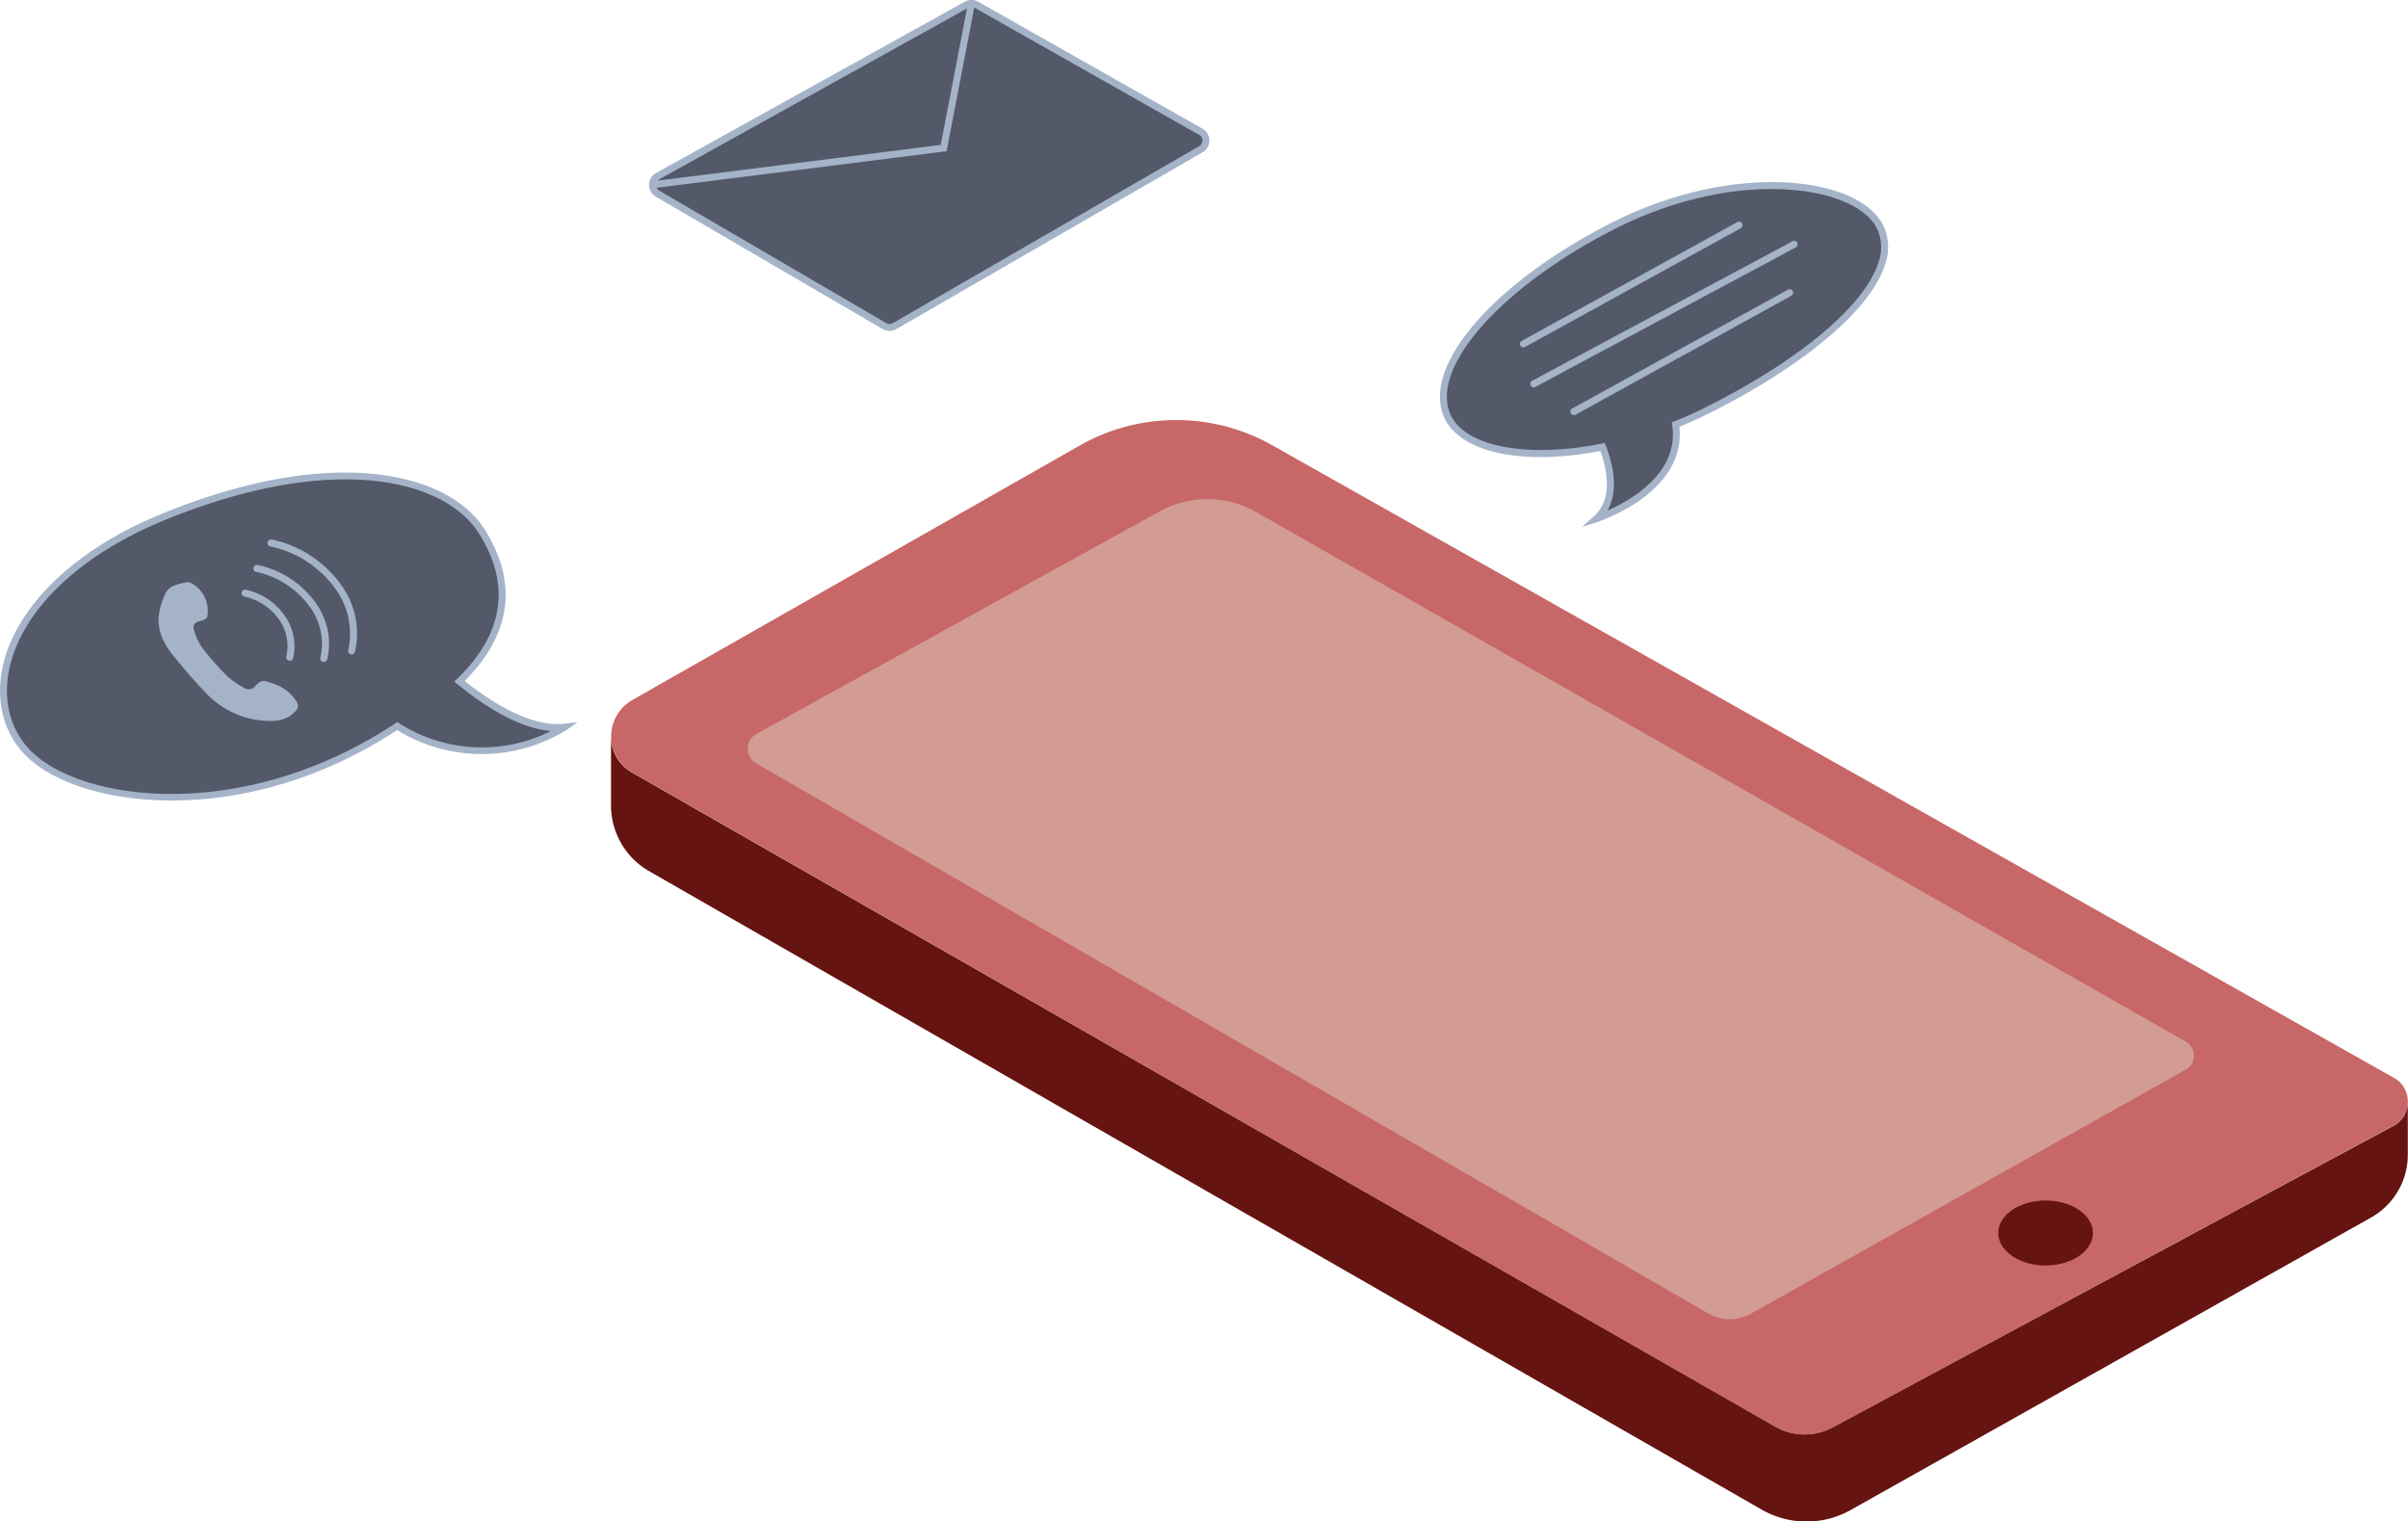 <svg xmlns="http://www.w3.org/2000/svg" viewBox="0 0 569.04 359.51"><defs><style>.cls-1{fill:#283043;opacity:0.8;}.cls-2{fill:#c86767;}.cls-3{fill:#651411;}.cls-4{fill:#d29c95;}.cls-5{fill:#a4b3c8;}</style></defs><g id="Capa_2" data-name="Capa 2"><g id="Capa_1-2" data-name="Capa 1"><path class="cls-1" d="M93.88,171.56a37.34,37.34,0,0,0,39.51.28c-8.66,1-18.84-6-24.79-10.87,12.7-12.34,12.09-24.4,5.41-35.21-8.74-14.13-37-19.53-76-3.36C.69,137.85-6.32,165.79,7.14,178.4S59,194.66,93.88,171.56Z"/><path class="cls-2" d="M569,260.34a6.34,6.34,0,0,1-3.36,5.62L433.06,337.31a14,14,0,0,1-13.59-.22L149.32,182.48a9.83,9.83,0,0,1,0-17l5.07-2.9,100-56.87a46.2,46.2,0,0,1,46.27-.49L558,250.34l7.85,4.43A6.33,6.33,0,0,1,569,260.34Z"/><path class="cls-3" d="M569,260.34v12.49a17.05,17.05,0,0,1-8.71,14.88L437,357a21.36,21.36,0,0,1-20.72-.3L153.39,205.85a17.92,17.92,0,0,1-9-15.55V174a9.77,9.77,0,0,0,4.92,8.53L419.47,337.09a14,14,0,0,0,13.59.22L565.68,266A6.34,6.34,0,0,0,569,260.34Z"/><path class="cls-4" d="M178.68,173.47,274,120.86a23.37,23.37,0,0,1,22.87.15L516.53,246.14a3.79,3.79,0,0,1,0,6.6L413.75,310.42a10.22,10.22,0,0,1-10.1-.07l-225-130A4,4,0,0,1,178.68,173.47Z"/><ellipse class="cls-3" cx="483.4" cy="291.35" rx="11.19" ry="7.68"/><path class="cls-1" d="M404.65,96.38c-2.9,1.46-5.8,2.81-8.68,3.94,2.24,15-17.56,21.88-18.73,22.24,5.11-4.58,3.3-12.25,1.47-17-18,3.67-32.54.8-36.45-6.84C336.6,87.67,352.52,68,381,53.48s57.6-11,63.25.09S433.13,81.83,404.65,96.38Z"/><path class="cls-5" d="M373.86,124.5l2.83-2.55c4.6-4.12,3-11.17,1.5-15.4-17.9,3.5-32.59.55-36.67-7.42-6.09-11.95,10.72-31.89,39.11-46.39,13.19-6.74,27.61-10.15,40.59-9.66,11.9.47,20.78,4.25,23.77,10.11a12,12,0,0,1,.45,9.41C442.07,73,427,85.9,405,97.11h0c-2.94,1.49-5.62,2.72-8.15,3.74,1.73,15.64-19.16,22.43-19.38,22.5Zm5.37-19.84.25.64c1.49,3.83,3.24,10.4.37,15.36,5.52-2.44,17-8.92,15.31-20.22l-.1-.65.61-.24c2.66-1,5.47-2.32,8.61-3.91,21.56-11,36.36-23.55,39.59-33.54a10.42,10.42,0,0,0-.35-8.16c-2.67-5.24-11.24-8.77-22.37-9.21-12.69-.53-26.83,2.87-39.77,9.48-27.1,13.84-44,33.24-38.39,44.18,3.73,7.28,18.35,9.92,35.56,6.41Z"/><path class="cls-5" d="M360,82.08a.82.82,0,0,1-.39-1.54l51-28.09a.83.83,0,0,1,.8,1.45L360.35,82A.79.79,0,0,1,360,82.08Z"/><path class="cls-5" d="M371.92,98.08a.83.83,0,0,1-.4-1.55l51-28.08a.8.8,0,0,1,1.11.32.82.82,0,0,1-.32,1.12L372.31,98A.7.7,0,0,1,371.92,98.08Z"/><path class="cls-5" d="M362.39,91.52A.83.83,0,0,1,362,90l61.6-33a.82.82,0,1,1,.78,1.45l-61.6,33A.76.76,0,0,1,362.39,91.52Z"/><path class="cls-1" d="M211.39,77.06l72.37-41.79a2.39,2.39,0,0,0,0-4.15l-53-30a2.41,2.41,0,0,0-2.34,0l-73,40.5a2.39,2.39,0,0,0,0,4.15L209,77.05A2.37,2.37,0,0,0,211.39,77.06Z"/><path class="cls-5" d="M284.15,30.4l-53-30A3.19,3.19,0,0,0,228,.4l-73,40.5a3.17,3.17,0,0,0-1.62,2.53,0,0,0,0,1,0,0c0,.07,0,.14,0,.22s0,0,0,.07h0A3.19,3.19,0,0,0,155,46.49l53.59,31.27a3.2,3.2,0,0,0,3.22,0L284.17,36a3.18,3.18,0,0,0,1.61-2.79A3.22,3.22,0,0,0,284.15,30.4ZM155.85,42.34,228.51,2,222.3,34.24l-66.86,8.44A1.69,1.69,0,0,1,155.85,42.34Zm127.5-7.78L211,76.35a1.57,1.57,0,0,1-1.57,0L155.82,45.06a1.55,1.55,0,0,1-.63-.69l68.5-8.64,6.52-33.84a.27.27,0,0,0,0-.09l.13.05,53,30a1.54,1.54,0,0,1,.8,1.35A1.57,1.57,0,0,1,283.35,34.56Z"/><path class="cls-5" d="M40.57,189.16c-15.2,0-27.62-4.18-34-10.16C1.22,174-1,166.52.43,158.54,3.08,144,17,130.2,37.69,121.64c40.88-16.94,68.58-10,77,3.69,7.75,12.55,6.11,24.51-4.88,35.58,5.53,4.43,15.3,11,23.47,10.11l3.21-.37-2.65,1.86a38.12,38.12,0,0,1-40,0C75.59,184.54,56.55,189.16,40.57,189.16Zm41-75.88c-11.79,0-26.36,2.88-43.26,9.88C18.16,131.51,4.6,144.85,2.05,158.84c-1.35,7.42.71,14.33,5.66,19,12.72,11.95,50.57,16.36,85.72-6.92l.43-.29.45.27a36.35,36.35,0,0,0,35.9,1.83c-7.81-.64-16.17-6.19-22.13-11.09l-.72-.58.66-.64c11-10.64,12.73-22.14,5.28-34.19C108.64,118.65,97.7,113.28,81.58,113.28Z"/><path class="cls-5" d="M60.41,170.07a20.87,20.87,0,0,1-11.71-6.28C46,161,43.46,158,41,155s-3.8-6.11-3.49-9.51a17.5,17.5,0,0,1,1.61-5.28c.79-1.8,3-2.21,5-2.65a2.41,2.41,0,0,1,1.53.5A7.49,7.49,0,0,1,49,145.68c0,.4-.86.9-1.44,1-1.71.3-2.1,1.19-1.66,2.41a14.1,14.1,0,0,0,1.78,3.84,74.93,74.93,0,0,0,6,6.84,20.75,20.75,0,0,0,4,2.76,1.86,1.86,0,0,0,2.53-.31c1.61-1.59,1.68-1.56,4.16-.74a10.07,10.07,0,0,1,5.75,4.36,1.63,1.63,0,0,1-.29,2.2C67.37,170.77,63.89,170.54,60.41,170.07Z"/><path class="cls-5" d="M68.46,156.12l-.19,0a.82.82,0,0,1-.61-1,10.8,10.8,0,0,0-1.43-8.28,13.54,13.54,0,0,0-8.49-5.89.82.82,0,1,1,.36-1.6A15.19,15.19,0,0,1,67.63,146a12.47,12.47,0,0,1,1.63,9.54A.82.82,0,0,1,68.46,156.12Z"/><path class="cls-5" d="M76.52,156.4a.63.63,0,0,1-.19,0,.81.81,0,0,1-.61-1,14.79,14.79,0,0,0-2-11.27,21,21,0,0,0-13.2-9,.82.82,0,0,1-.62-1,.81.81,0,0,1,1-.62,22.52,22.52,0,0,1,14.23,9.72,16.38,16.38,0,0,1,2.22,12.53A.83.83,0,0,1,76.52,156.4Z"/><path class="cls-5" d="M83.09,154.63l-.19,0a.83.83,0,0,1-.61-1A17.94,17.94,0,0,0,79.85,140a25.32,25.32,0,0,0-16-10.89.82.82,0,0,1-.62-1,.81.81,0,0,1,1-.62,27,27,0,0,1,17,11.61A19.56,19.56,0,0,1,83.89,154,.83.83,0,0,1,83.09,154.63Z"/></g></g></svg>